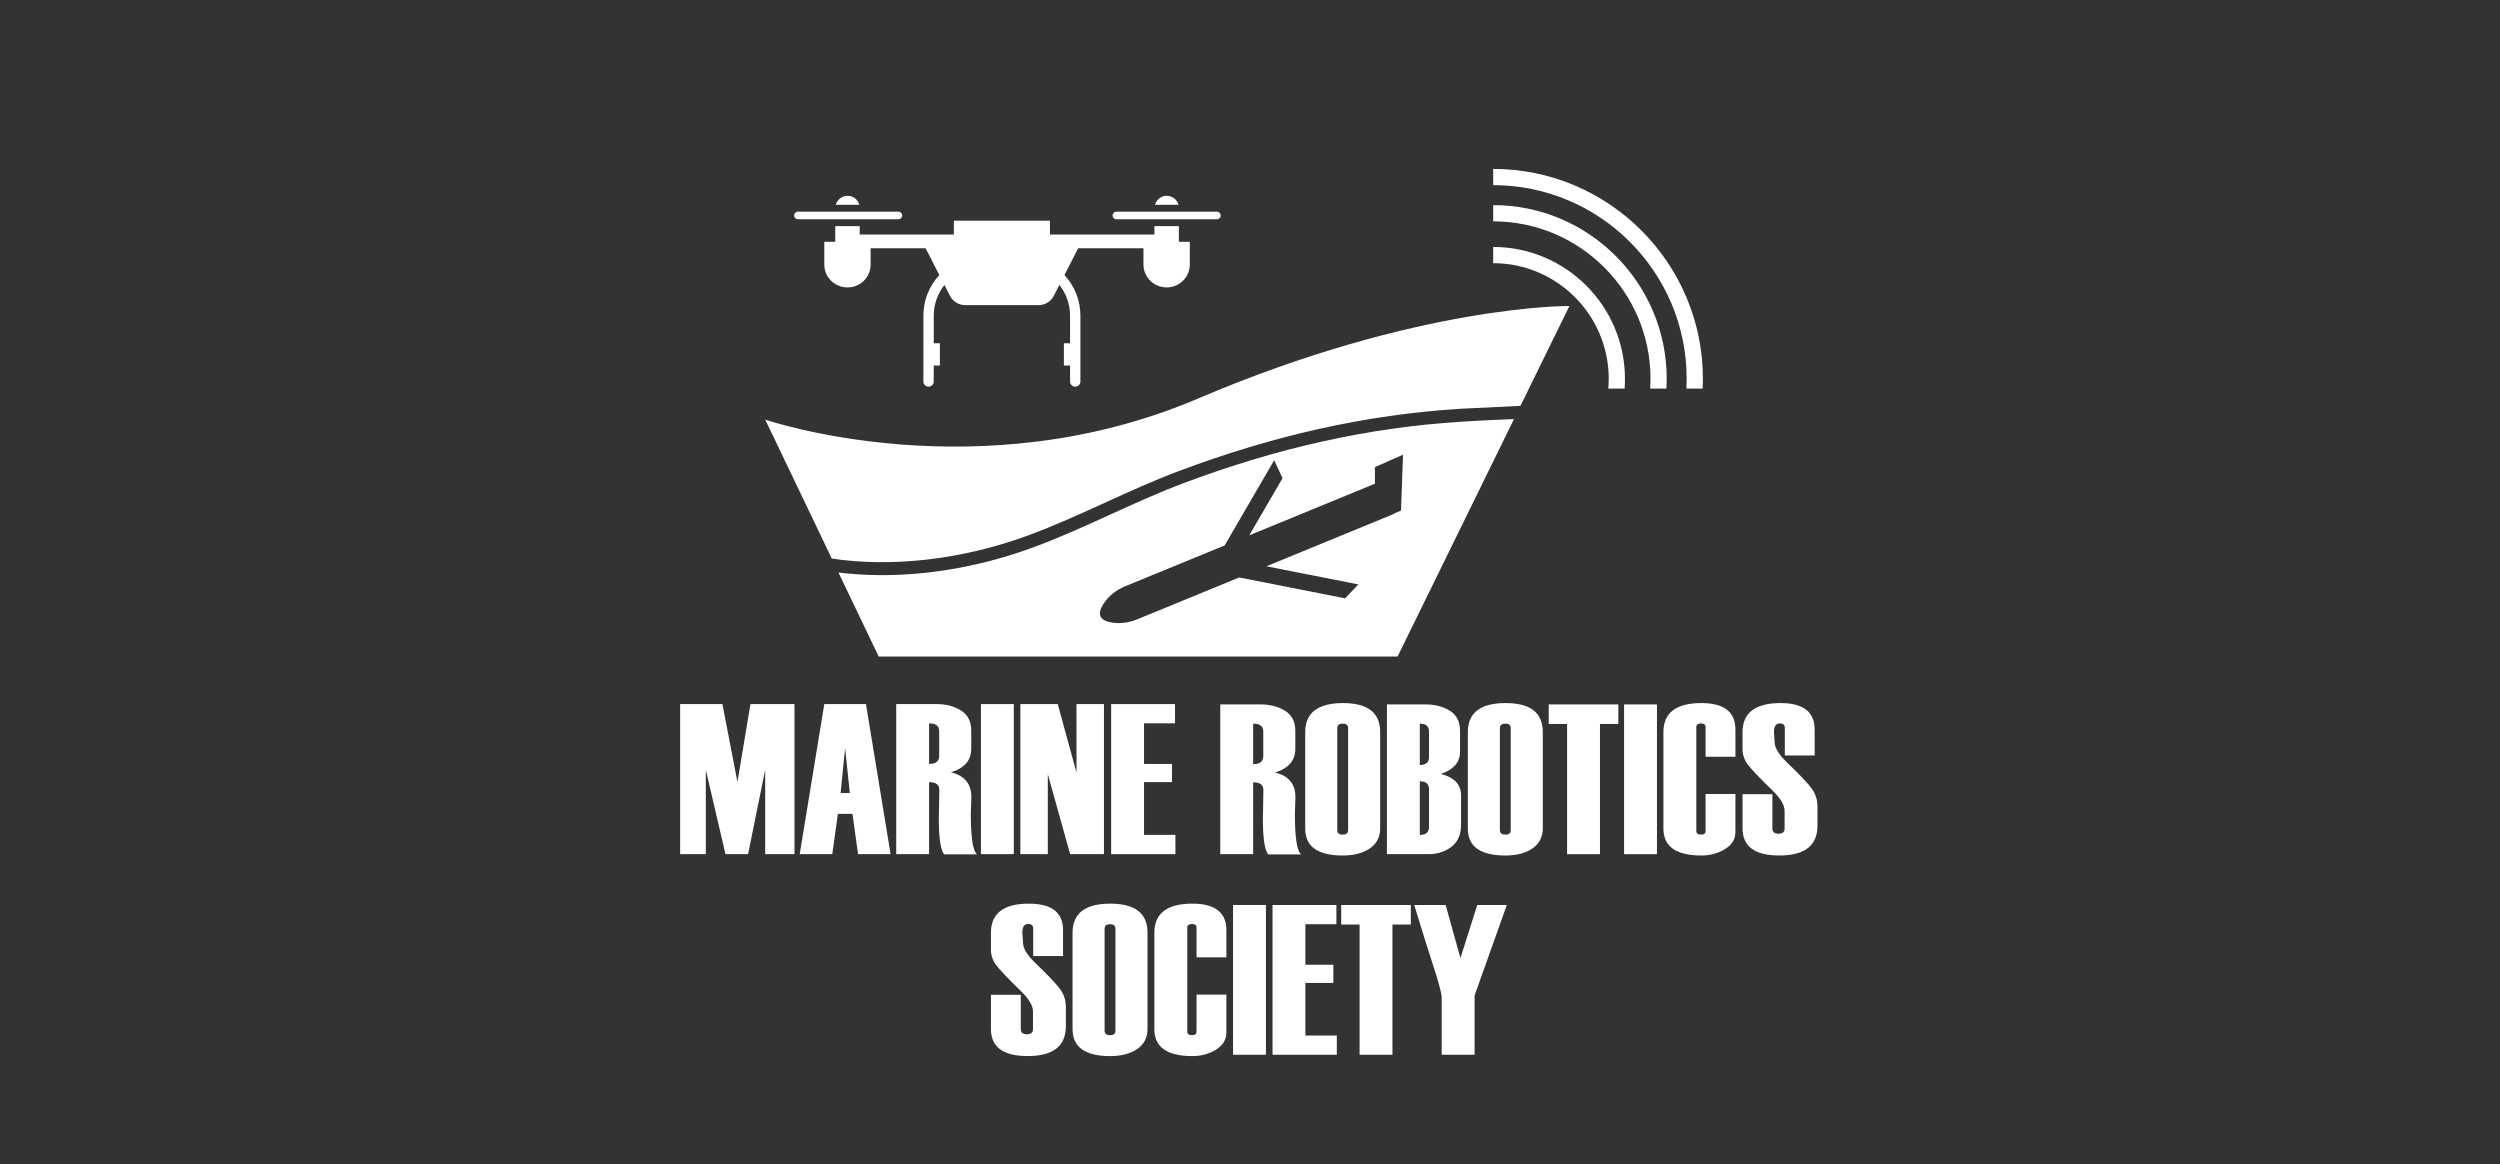<?xml version="1.0" encoding="UTF-8" standalone="no"?>
<!DOCTYPE svg PUBLIC "-//W3C//DTD SVG 1.1//EN" "http://www.w3.org/Graphics/SVG/1.1/DTD/svg11.dtd">
<svg width="100%" height="100%" viewBox="0 0 1443 672" version="1.1" xmlns="http://www.w3.org/2000/svg" xmlns:xlink="http://www.w3.org/1999/xlink" xml:space="preserve" xmlns:serif="http://www.serif.com/" style="fill-rule:evenodd;clip-rule:evenodd;stroke-linejoin:round;stroke-miterlimit:2;">
    <rect x="0" y="0" width="1443" height="672" fill="#333333" stroke="none"/>
    <g id="Artboard1" transform="matrix(1.449,0,0,1.608,0,0)">
        <rect x="0" y="0" width="995.25" height="417.75" style="fill:none;"/>
        <g transform="matrix(1,0,0,1,26.881,-1.612)">
            <g transform="matrix(0.27,0,0,-0.244,239.336,312.546)">
                <path d="M186.166,17.778L142.919,17.778L142.919,141.713L117.678,17.778L84.29,17.778L55.343,141.713L55.343,17.778L17.48,17.778L17.48,238.52L79.815,238.52L101.98,123.988L121.209,238.52L186.166,238.52L186.166,17.778Z" style="fill:white;fill-rule:nonzero;"/>
            </g>
            <g transform="matrix(0.27,0,0,-0.244,239.336,312.546)">
                <path d="M267.799,107.697L260.807,173.563L254.2,107.697L267.799,107.697ZM327.932,17.778L279.896,17.778L271.715,77.036L250.179,77.036L241.928,17.778L193.857,17.778L230.147,238.52L291.608,238.52L327.932,17.778Z" style="fill:white;fill-rule:nonzero;"/>
            </g>
            <g transform="matrix(0.27,0,0,-0.244,239.336,312.546)">
                <path d="M399.671,162.2L399.671,198.629C399.671,206.321 394.707,210.201 384.743,210.201L384.743,150.489C394.707,150.489 399.671,154.404 399.671,162.235L399.671,162.2ZM455.399,17.498L406.908,17.498C401.664,23.756 399.077,41.516 399.077,70.743L399.077,71.058L399.391,84.308C399.706,102.662 399.846,112.067 399.846,112.486C399.846,119.968 394.812,123.709 384.743,123.709L384.743,17.778L336.252,17.778L336.252,238.52L396.14,238.52C409.775,238.52 421.661,235.373 431.765,229.115C441.869,222.857 446.938,212.963 446.938,199.399L446.938,172.933C446.938,155.803 436.939,144.196 416.907,138.147C437.009,133.428 447.078,121.261 447.078,101.683L446.309,77.525C446.309,42.215 449.35,22.218 455.399,17.498Z" style="fill:white;fill-rule:nonzero;"/>
            </g>
            <g transform="matrix(0.27,0,0,-0.244,239.336,312.546)">
                <rect x="461.237" y="17.778" width="48.491" height="220.742" style="fill:white;"/>
            </g>
            <g transform="matrix(0.27,0,0,-0.244,239.336,312.546)">
                <path d="M642.718,17.778L592.829,17.778L559.896,135.385L559.896,17.778L519.412,17.778L519.412,238.52L574.51,238.52L602.234,137.868L602.234,238.52L642.718,238.52L642.718,17.778Z" style="fill:white;fill-rule:nonzero;"/>
            </g>
            <g transform="matrix(0.27,0,0,-0.244,239.336,312.546)">
                <path d="M748.16,17.778L653.346,17.778L653.346,238.52L747.565,238.52L747.565,210.201L701.837,210.201L701.837,150.489L743.09,150.489L743.09,123.709L701.837,123.709L701.837,46.096L748.16,46.096L748.16,17.778Z" style="fill:white;fill-rule:nonzero;"/>
            </g>
            <g transform="matrix(0.274,0,0,-0.247,454.485,312.958)">
                <path d="M79.75,161.568L79.75,197.48C79.75,205.062 74.856,208.887 65.034,208.887L65.034,149.988C74.856,149.988 79.75,153.848 79.75,161.568ZM134.686,18.886L86.884,18.886C81.715,25.055 79.164,42.563 79.164,71.375L79.164,71.686L79.474,84.747C79.785,102.841 79.922,112.112 79.922,112.526C79.922,119.901 74.96,123.589 65.034,123.589L65.034,19.197L17.232,19.197L17.232,236.803L76.269,236.803C89.71,236.803 101.428,233.702 111.388,227.533C121.348,221.364 126.346,211.61 126.346,198.238L126.346,172.149C126.346,155.261 116.489,143.819 96.741,137.857C116.558,133.204 126.484,121.211 126.484,101.911L125.725,78.096C125.725,43.287 128.689,23.574 134.686,18.921L134.686,18.886Z" style="fill:white;fill-rule:nonzero;"/>
            </g>
            <g transform="matrix(0.274,0,0,-0.247,454.485,312.958)">
                <path d="M203.097,54.109L203.097,202.339C203.097,206.682 200.513,208.853 195.343,208.853C189.967,208.853 187.313,206.682 187.313,202.339L187.313,54.109C187.313,49.766 190.001,47.595 195.343,47.595C200.513,47.595 203.097,49.766 203.097,54.109ZM140.717,56.383L140.717,196.446C140.752,224.638 159.018,238.768 195.584,238.768C231.634,238.768 249.693,224.741 249.693,196.722L249.693,56.694C249.693,44.045 244.661,34.326 234.598,27.468C224.534,20.61 211.438,17.232 195.274,17.232C158.914,17.232 140.717,30.294 140.717,56.383Z" style="fill:white;fill-rule:nonzero;"/>
            </g>
            <g transform="matrix(0.274,0,0,-0.247,454.485,312.958)">
                <path d="M320.689,58.658L320.689,113.732C320.689,121.314 316.243,125.105 307.317,125.105L307.317,47.113C316.209,47.113 320.689,50.938 320.689,58.658ZM320.689,160.327L320.689,197.48C320.689,205.062 316.243,208.887 307.317,208.887L307.317,148.782C316.209,148.782 320.689,152.642 320.689,160.327ZM259.55,19.197L259.55,236.803L315.864,236.803C329.305,236.803 340.989,233.736 350.914,227.636C360.84,221.536 365.803,211.714 365.803,198.272L365.803,168.082C365.803,152.814 356.498,142.027 337.887,135.754C357.497,130.895 367.319,120.418 367.319,104.358L367.319,62.139C367.319,47.767 362.632,37.015 353.292,29.88C343.953,22.746 332.786,19.197 319.828,19.197L259.55,19.197Z" style="fill:white;fill-rule:nonzero;"/>
            </g>
            <g transform="matrix(0.274,0,0,-0.247,454.485,312.958)">
                <path d="M439.522,54.109L439.522,202.339C439.522,206.682 436.937,208.853 431.767,208.853C426.391,208.853 423.737,206.682 423.737,202.339L423.737,54.109C423.737,49.766 426.425,47.595 431.767,47.595C436.937,47.595 439.522,49.766 439.522,54.109ZM377.142,56.383L377.142,196.446C377.142,224.638 395.442,238.768 432.009,238.768C468.058,238.768 486.117,224.741 486.117,196.722L486.117,56.694C486.117,44.045 481.086,34.326 471.022,27.468C460.959,20.61 447.862,17.232 431.698,17.232C395.339,17.232 377.142,30.294 377.142,56.383Z" style="fill:white;fill-rule:nonzero;"/>
            </g>
            <g transform="matrix(0.274,0,0,-0.247,454.485,312.958)">
                <path d="M595.955,208.405L569.245,208.405L569.245,19.197L521.443,19.197L521.443,208.405L494.733,208.405L494.733,236.803L595.955,236.803L595.955,208.405Z" style="fill:white;fill-rule:nonzero;"/>
            </g>
            <g transform="matrix(0.274,0,0,-0.247,454.485,312.958)">
                <rect x="604.295" y="19.197" width="47.802" height="217.607" style="fill:white;"/>
            </g>
            <g transform="matrix(0.274,0,0,-0.247,454.485,312.958)">
                <path d="M766.208,160.775L722.783,160.775L722.783,203.856C722.783,207.406 720.577,209.163 716.2,209.163C711.617,209.163 709.307,207.371 709.307,203.856L709.307,52.903C709.307,49.353 711.617,47.595 716.2,47.595C720.612,47.595 722.783,49.353 722.783,52.903L722.783,106.598L766.173,106.598L766.173,51.386C766.173,41.081 761.107,32.81 751.009,26.572C740.911,20.334 729.469,17.232 716.717,17.232C679.91,17.232 661.471,30.294 661.471,56.383L661.471,196.446C661.506,224.638 679.91,238.768 716.717,238.768C749.7,238.768 766.173,225.913 766.173,200.237L766.208,160.775Z" style="fill:white;fill-rule:nonzero;"/>
            </g>
            <g transform="matrix(0.274,0,0,-0.247,454.485,312.958)">
                <path d="M776.513,106.322L819.903,106.322L819.903,56.383C819.903,51.421 822.901,48.939 828.933,48.939C834.757,48.939 837.652,51.421 837.652,56.383L837.652,82.163C837.652,90.055 832.379,99.326 821.868,109.941C801.534,129.654 788.885,142.923 783.923,149.712C778.96,156.502 776.478,163.912 776.478,172.011L776.478,196.411C776.513,224.638 794.951,238.768 831.828,238.768C864.844,238.768 881.353,225.913 881.353,200.237L881.353,162.602L837.962,162.602L837.962,202.649C837.962,206.992 835.515,209.198 830.69,209.198C825.004,209.198 822.178,204.993 822.178,196.584L823.108,182.488C823.108,174.389 828.485,164.98 839.237,154.262C859.227,135.134 871.91,121.796 877.32,114.214C882.731,106.632 885.454,98.016 885.454,88.435L885.454,60.657C885.454,31.741 866.981,17.267 830.001,17.267C794.331,17.267 776.513,30.397 776.513,56.728L776.513,106.322Z" style="fill:white;fill-rule:nonzero;"/>
            </g>
        </g>
        <g transform="matrix(0.795,0,0,-0.717,300.096,239.927)">
            <path d="M137.439,66.503C150.575,71.306 163.581,77.226 176.17,82.956C188.058,88.366 200.351,93.965 212.857,98.673C260.897,116.754 307.058,126.99 353.981,129.974L384.355,131.424L408.892,181.426C408.892,181.426 333.343,182.234 222.855,135.122C112.367,88.009 5.944,124.553 5.944,124.553L39.302,54.984C69.522,50.502 104.271,54.377 137.439,66.491L137.439,66.503Z" style="fill:white;fill-rule:nonzero;"/>
        </g>
        <g transform="matrix(0.795,0,0,-0.717,300.096,239.927)">
            <path d="M324.51,79.022L320.932,77.476L320.979,77.357L257.069,51.132L303.147,42.049L296.514,35.083L243.445,45.533L192.385,24.586C188.415,22.957 184.088,22.291 179.843,22.933C173.198,23.944 172.069,27.273 175.588,32.563C178.167,36.438 181.971,39.339 186.275,41.098L236.134,61.558L260.968,104.212L265.141,95.225L248.486,66.622L311.433,92.455L311.433,100.777L325.532,106.994L324.51,79.022ZM354.385,123.483C308.116,120.547 262.561,110.442 215.139,92.586C202.835,87.95 190.65,82.398 178.857,77.036C166.16,71.259 153.036,65.279 139.674,60.393C114.72,51.275 88.84,46.686 64.493,46.686C57.039,46.686 49.74,47.138 42.643,48.005L62.817,5.933L322.786,5.933L381.121,124.815C372.181,124.529 363.242,124.042 354.397,123.483L354.385,123.483Z" style="fill:white;fill-rule:nonzero;"/>
        </g>
        <g transform="matrix(0.795,0,0,-0.717,300.096,239.927)">
            <path d="M370.695,210.992L370.695,202.872C402.627,202.872 428.591,176.896 428.591,144.977L428.4,140.067L436.544,140.067C436.663,141.696 436.722,143.312 436.722,144.977C436.722,181.366 407.097,210.992 370.707,210.992L370.695,210.992Z" style="fill:white;fill-rule:nonzero;"/>
        </g>
        <g transform="matrix(0.795,0,0,-0.717,300.096,239.927)">
            <path d="M370.695,231.938L370.695,223.819C414.158,223.819 449.526,188.44 449.526,144.977L449.383,140.067L457.502,140.067C457.598,141.696 457.645,143.336 457.645,144.977C457.645,192.922 418.628,231.938 370.684,231.938L370.695,231.938Z" style="fill:white;fill-rule:nonzero;"/>
        </g>
        <g transform="matrix(0.795,0,0,-0.717,300.096,239.927)">
            <path d="M370.695,250.056L370.695,241.936C424.156,241.936 467.643,198.438 467.643,144.989L467.512,140.079L475.656,140.079C475.739,141.708 475.775,143.348 475.775,144.989C475.775,202.92 428.638,250.056 370.695,250.056Z" style="fill:white;fill-rule:nonzero;"/>
        </g>
        <g transform="matrix(0.795,0,0,-0.717,300.096,239.927)">
            <path d="M218.682,213.571L218.682,202.159C218.682,195.858 213.487,190.746 207.067,190.746C203.869,190.746 200.969,192.03 198.865,194.099C196.76,196.167 195.464,199.008 195.464,202.171L195.464,210.338L162.748,210.338L155.889,196.952C160.858,191.554 163.866,184.422 163.866,176.575L163.866,143.622C163.866,142.195 162.701,141.042 161.274,141.042C159.848,141.042 158.683,142.195 158.683,143.622L158.683,151.622L155.592,151.622L155.592,162.785L158.683,162.785L158.683,176.564C158.683,182.365 156.697,187.703 153.345,191.982L150.551,186.538C149.077,183.649 146.117,181.854 142.871,181.854L106.197,181.854C102.951,181.854 99.979,183.661 98.517,186.538L95.735,191.982C92.383,187.703 90.385,182.365 90.385,176.564L90.385,162.773L93.464,162.773L93.464,151.622L90.373,151.622L90.373,143.622C90.373,142.195 89.208,141.042 87.782,141.042C86.355,141.042 85.19,142.195 85.19,143.622L85.19,176.564C85.19,184.41 88.198,191.554 93.167,196.94L86.32,210.338L58.763,210.338L58.763,202.147C58.763,195.846 53.568,190.734 47.16,190.734C43.95,190.734 41.05,192.018 38.945,194.087C36.841,196.155 35.545,198.996 35.545,202.147L35.545,213.559L41.038,213.559L41.038,221.406L53.283,221.406L53.283,217.197L100.467,217.197L100.467,224.152L148.613,224.152L148.613,217.221L200.957,217.221L200.957,221.417L213.202,221.417L213.202,213.571L218.682,213.571ZM232.234,228.657L181.912,228.657C180.866,228.657 179.998,227.801 179.998,226.755C179.998,225.709 180.866,224.853 181.912,224.853L232.234,224.853C233.292,224.853 234.148,225.709 234.148,226.755C234.148,227.801 233.281,228.657 232.234,228.657ZM211.395,234.851C210.337,235.897 208.874,236.551 207.269,236.599C204.416,236.706 202.003,234.696 201.206,232.081L212.999,232.081C212.726,233.151 212.167,234.09 211.395,234.851ZM72.66,228.657L22.338,228.657C21.28,228.657 20.424,227.801 20.424,226.755C20.424,225.709 21.292,224.853 22.338,224.853L72.66,224.853C73.718,224.853 74.574,225.709 74.574,226.755C74.574,227.801 73.718,228.657 72.66,228.657ZM51.499,234.851C50.429,235.897 48.979,236.551 47.35,236.599C44.497,236.706 42.084,234.696 41.287,232.081L53.08,232.081C52.807,233.151 52.248,234.09 51.487,234.851L51.499,234.851Z" style="fill:white;fill-rule:nonzero;"/>
        </g>
        <g transform="matrix(1,0,0,1,-295.715,21.734)">
            <g transform="matrix(0.274,0,0,-0.247,685.724,361.61)">
                <path d="M17.232,106.322L60.623,106.322L60.623,56.383C60.623,51.421 63.621,48.939 69.652,48.939C75.477,48.939 78.372,51.421 78.372,56.383L78.372,82.163C78.372,90.055 73.099,99.326 62.587,109.941C42.253,129.654 29.605,142.923 24.642,149.712C19.679,156.502 17.232,163.912 17.232,172.011L17.232,196.411C17.232,224.638 35.67,238.768 72.547,238.768C105.564,238.768 122.072,225.913 122.072,200.237L122.072,162.602L78.682,162.602L78.682,202.649C78.682,206.992 76.235,209.198 71.41,209.198C65.723,209.198 62.897,204.993 62.897,196.584L63.828,182.488C63.828,174.389 69.204,164.98 79.957,154.262C99.946,135.134 112.629,121.796 118.04,114.214C123.451,106.632 126.173,98.016 126.173,88.435L126.173,60.657C126.173,31.741 107.666,17.267 70.721,17.267C35.05,17.232 17.232,30.363 17.232,56.694L17.232,106.322Z" style="fill:white;fill-rule:nonzero;"/>
            </g>
            <g transform="matrix(0.274,0,0,-0.247,685.724,361.61)">
                <path d="M198.238,54.109L198.238,202.339C198.238,206.682 195.653,208.853 190.518,208.853C185.142,208.853 182.488,206.682 182.488,202.339L182.488,54.109C182.488,49.766 185.176,47.595 190.518,47.595C195.653,47.595 198.238,49.766 198.238,54.109ZM135.892,56.383L135.892,196.446C135.892,224.638 154.193,238.768 190.759,238.768C226.809,238.768 244.868,224.741 244.868,196.722L244.868,56.694C244.868,44.045 239.836,34.326 229.807,27.468C219.778,20.61 206.647,17.232 190.484,17.232C154.124,17.232 135.927,30.294 135.927,56.383L135.892,56.383Z" style="fill:white;fill-rule:nonzero;"/>
            </g>
            <g transform="matrix(0.274,0,0,-0.247,685.724,361.61)">
                <path d="M359.565,160.775L316.14,160.775L316.14,203.856C316.14,207.406 313.934,209.163 309.557,209.163C304.974,209.163 302.665,207.371 302.665,203.856L302.665,52.903C302.665,49.353 304.974,47.595 309.557,47.595C313.969,47.595 316.14,49.353 316.14,52.903L316.14,106.598L359.53,106.598L359.53,51.386C359.53,41.081 354.464,32.81 344.366,26.572C334.268,20.334 322.826,17.232 310.074,17.232C273.267,17.232 254.828,30.294 254.828,56.383L254.828,196.446C254.863,224.638 273.267,238.768 310.074,238.768C343.057,238.768 359.53,225.913 359.53,200.237L359.565,160.775Z" style="fill:white;fill-rule:nonzero;"/>
            </g>
            <g transform="matrix(0.274,0,0,-0.247,685.724,361.61)">
                <rect x="369.249" y="19.197" width="47.802" height="217.607" style="fill:white;"/>
            </g>
            <g transform="matrix(0.274,0,0,-0.247,685.724,361.61)">
                <path d="M520.099,19.197L426.632,19.197L426.632,236.803L519.479,236.803L519.479,208.887L474.4,208.887L474.4,149.988L515.067,149.988L515.067,123.589L474.4,123.589L474.4,47.113L520.065,47.113L520.099,19.197Z" style="fill:white;fill-rule:nonzero;"/>
            </g>
            <g transform="matrix(0.274,0,0,-0.247,685.724,361.61)">
                <path d="M627.662,208.405L600.952,208.405L600.952,19.197L553.185,19.197L553.185,208.405L526.475,208.405L526.475,236.803L627.696,236.803L627.662,208.405Z" style="fill:white;fill-rule:nonzero;"/>
            </g>
            <g transform="matrix(0.274,0,0,-0.247,685.724,361.61)">
                <path d="M767.242,236.803L720.37,105.254L720.37,19.197L672.569,19.197L672.569,103.565C671.673,111.25 667.571,126.277 660.265,148.644C653.993,167.565 644.791,196.963 632.659,236.803L678.29,236.803L699.83,159.638L724.265,236.803L767.242,236.803Z" style="fill:white;fill-rule:nonzero;"/>
            </g>
        </g>
    </g>
</svg>
